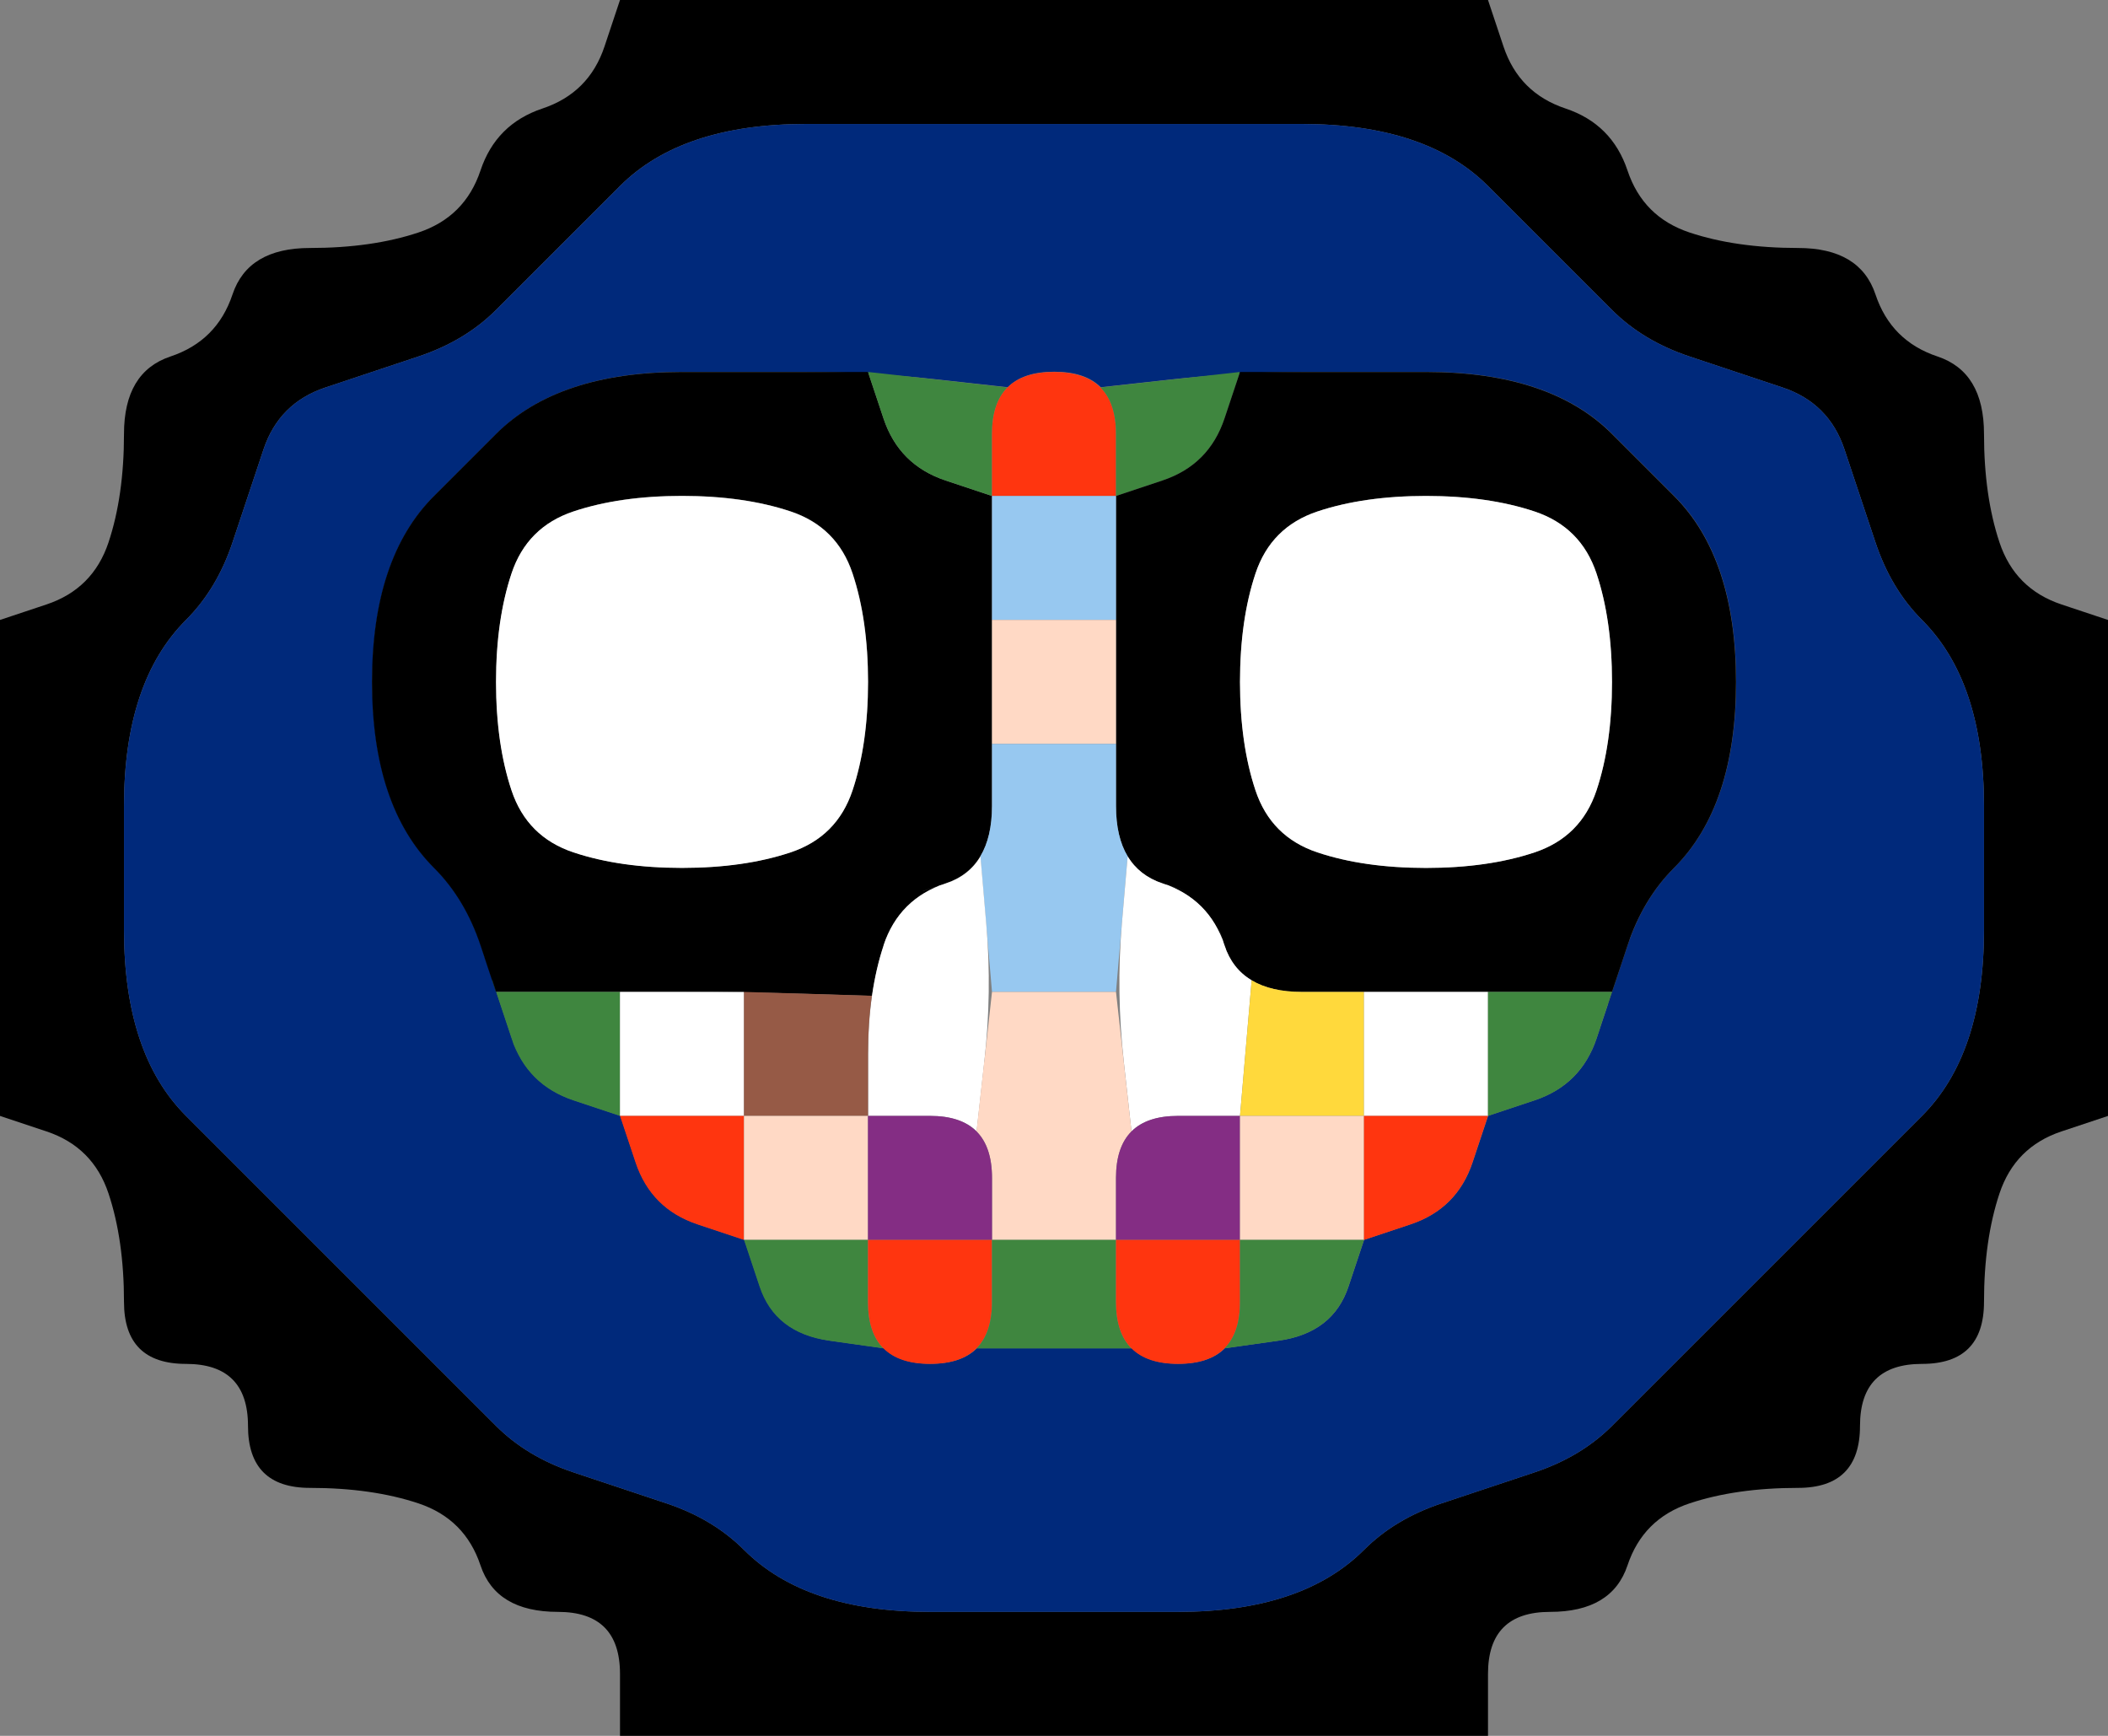 <svg width="17" height="14" version="1.1" viewBox="0 0 17 14" xmlns="http://www.w3.org/2000/svg">
 <rect x="0" y="0" width="17" height="14" fill="#808080" stroke="none"/>
 <g transform="translate(0)">
  <path d="m0 0.5v-0.5h5l-0.125 0.375q-0.125 0.375-0.5 0.5t-0.5 0.5-0.5 0.5-0.875 0.125-0.625 0.375-0.5 0.5-0.375 0.625-0.125 0.875-0.5 0.5l-0.375 0.125v-4.5" fill-opacity="0"/>
  <path d="m4.875 0.375 0.125-0.375h7l0.125 0.375q0.125 0.375 0.5 0.5t0.5 0.5 0.5 0.5 0.875 0.125 0.625 0.375 0.5 0.5 0.375 0.625 0.125 0.875 0.5 0.5l0.375 0.125v4l-0.375 0.125q-0.375 0.125-0.5 0.5t-0.125 0.875-0.5 0.5-0.5 0.5-0.5 0.5-0.875 0.125-0.5 0.5-0.625 0.375-0.5 0.5v0.5h-7v-0.5q0-0.5-0.5-0.5t-0.625-0.375-0.5-0.5-0.875-0.125-0.5-0.5-0.5-0.5-0.5-0.5-0.125-0.875-0.5-0.5l-0.375-0.125v-4l0.375-0.125q0.375-0.125 0.5-0.5t0.125-0.875 0.375-0.625 0.5-0.5 0.625-0.375 0.875-0.125 0.5-0.5 0.5-0.5 0.5-0.5m4.625 12.625q0.5 0 0.875-0.125t0.625-0.375 0.625-0.375 0.75-0.25 0.625-0.375 0.5-0.5 0.5-0.5 0.5-0.5 0.5-0.5 0.5-0.5 0.375-0.625 0.125-0.875 0-1-0.125-0.875-0.375-0.625-0.375-0.625-0.25-0.75-0.5-0.5-0.75-0.25-0.625-0.375-0.5-0.5-0.5-0.5-0.625-0.375-0.875-0.125-1 0-1 0-1 0-1 0-0.875 0.125-0.625 0.375-0.5 0.5-0.5 0.5-0.625 0.375-0.75 0.25-0.5 0.5-0.25 0.75-0.375 0.625-0.375 0.625-0.125 0.875 0 1 0.125 0.875 0.375 0.625 0.5 0.5 0.5 0.5 0.5 0.5 0.5 0.5 0.5 0.5 0.625 0.375 0.75 0.25 0.625 0.375 0.625 0.375 0.875 0.125 1 0 1 0"/>
  <path d="m12.125 0.375-0.125-0.375h5v5l-0.375-0.125q-0.375-0.125-0.5-0.5t-0.125-0.875-0.375-0.625-0.5-0.5-0.625-0.375-0.875-0.125-0.5-0.5-0.5-0.5-0.5-0.5" fill-opacity="0"/>
  <g>
   <path d="m5 1.5q0.25-0.25 0.625-0.375t0.875-0.125 1 0 1 0 1 0 1 0 0.875 0.125 0.625 0.375 0.5 0.5 0.5 0.5 0.625 0.375 0.75 0.25 0.5 0.5 0.25 0.75 0.375 0.625 0.375 0.625 0.125 0.875 0 1-0.125 0.875-0.375 0.625-0.5 0.5-0.5 0.5-0.5 0.5-0.5 0.5-0.5 0.5-0.625 0.375-0.75 0.25-0.625 0.375-0.625 0.375-0.875 0.125-1 0-1 0-0.875-0.125-0.625-0.375-0.625-0.375-0.75-0.25-0.625-0.375-0.5-0.5-0.5-0.5-0.5-0.5-0.5-0.5-0.5-0.5-0.375-0.625-0.125-0.875 0-1 0.125-0.875 0.375-0.625 0.375-0.625 0.25-0.75 0.5-0.5 0.75-0.25 0.625-0.375 0.5-0.5 0.5-0.5m4.938 9.312-0.062 0.062 0.438-0.062q0.438-0.062 0.562-0.438l0.125-0.375 0.375-0.125q0.375-0.125 0.5-0.5l0.125-0.375 0.375-0.125q0.375-0.125 0.5-0.5t0.25-0.75 0.375-0.625 0.375-0.625 0.125-0.875-0.125-0.875-0.375-0.625-0.5-0.5-0.625-0.375-0.875-0.125-1 0-1.062 0.062l-0.562 0.062 0.125 0.125-0.125-0.125q-0.125-0.125-0.375-0.125h-0.25 0.75-1 0.75-0.25q-0.25 0-0.375 0.125l-0.125 0.125 0.125-0.125-0.562-0.062q-0.562-0.062-1.062-0.062t-1 0-0.875 0.125-0.625 0.375-0.5 0.5-0.375 0.625-0.125 0.875 0.125 0.875 0.375 0.625 0.375 0.625 0.25 0.75 0.5 0.5l0.375 0.125 0.125 0.375q0.125 0.375 0.5 0.5l0.375 0.125 0.125 0.375q0.125 0.375 0.562 0.438l0.438 0.062-0.125-0.125 0.125 0.125q0.125 0.125 0.375 0.125h0.25-0.75 1-0.75 0.25q0.25 0 0.375-0.125l0.125-0.125-0.125 0.125h1.25l-0.125-0.125 0.125 0.125q0.125 0.125 0.375 0.125h0.25-0.75 1-0.75 0.25q0.25 0 0.375-0.125l0.125-0.125-0.062 0.062" fill="#00297b"/>
   <path d="m4 3.5q0.25-0.25 0.625-0.375t0.875-0.125 1 0h0.5l0.125 0.375q0.125 0.375 0.5 0.5l0.375 0.125v0.5q0 0.5 0 1t0 1-0.375 0.625-0.5 0.5l-0.125 0.375 0.188-0.562-0.062 0.188q-0.062 0.188-0.094 0.406l-0.031 0.219 0.031-0.219-0.516-0.016q-0.516-0.016-1.016-0.016t-1 0h-0.5l-0.125-0.375q-0.125-0.375-0.375-0.625t-0.375-0.625-0.125-0.875 0.125-0.875 0.375-0.625 0.5-0.5m-0.094 4.219 0.156 0.469-0.062-0.188q-0.062-0.188-0.125-0.375l-0.062-0.188 0.094 0.281m1.594-0.719q0.5 0 0.875-0.125t0.5-0.5 0.125-0.875-0.125-0.875-0.5-0.5-0.875-0.125-0.875 0.125-0.5 0.5-0.125 0.875 0.125 0.875 0.5 0.5 0.875 0.125m1.625-4h-0.875 0.25q0.25 0 0.5 0h0.25-0.125"/>
   <path d="m7.125 3.375-0.125-0.375 1.125 0.125 0.125-0.125-0.125 0.125q-0.125 0.125-0.125 0.375v0.25-0.75 1l-0.375-0.125q-0.375-0.125-0.5-0.5m0.25-0.375h-0.625 0.25q0.25 0 0.5 0h0.25-0.375" fill="#3f863f"/>
   <path d="m8 3.5q0-0.5 0.5-0.5t0.5 0.5v0.5h-1v-0.5" fill="#ff350f"/>
   <path d="m9 3.5v-0.5 0.75-0.25q0-0.25-0.125-0.375l-0.125-0.125 0.125 0.125 1.125-0.125-0.125 0.375q-0.125 0.375-0.5 0.5l-0.375 0.125v-0.5m1.125-0.5h-0.875 0.25q0.25 0 0.5 0h0.25-0.125" fill="#3f863f"/>
   <path d="m9.875 3.375 0.125-0.375h0.5q0.5 0 1 0t0.875 0.125 0.625 0.375 0.5 0.5 0.375 0.625 0.125 0.875-0.125 0.875-0.375 0.625-0.375 0.625l-0.125 0.375h-0.5q-0.5 0-1 0t-1 0-0.625-0.375-0.5-0.5-0.375-0.625 0-1 0-1v-0.5l0.375-0.125q0.375-0.125 0.5-0.5m1.625 3.625q0.5 0 0.875-0.125t0.5-0.5 0.125-0.875-0.125-0.875-0.5-0.5-0.875-0.125-0.875 0.125-0.5 0.5-0.125 0.875 0.125 0.875 0.5 0.5 0.875 0.125m1.469 1.094 0.219-0.656-0.062 0.188q-0.062 0.188-0.125 0.375l-0.062 0.188 0.031-0.094m-2.594-5.094h-0.625 0.25q0.25 0 0.5 0h0.25-0.375"/>
   <path d="m4.125 4.625q0.125-0.375 0.5-0.5t0.875-0.125 0.875 0.125 0.5 0.5 0.125 0.875-0.125 0.875-0.5 0.5-0.875 0.125-0.875-0.125-0.5-0.5-0.125-0.875 0.125-0.875" fill="#fff"/>
   <path d="m8 4.5v-0.5h1v1h-1v-0.5m0 0.125v0.625-0.25q0-0.25 0-0.5v-0.25 0.375m1 0.5v-0.875 0.25q0 0.25 0 0.5v0.25-0.125" fill="#97c8f0"/>
   <path d="m10.125 4.625q0.125-0.375 0.5-0.5t0.875-0.125 0.875 0.125 0.5 0.5 0.125 0.875-0.125 0.875-0.5 0.5-0.875 0.125-0.875-0.125-0.5-0.5-0.125-0.875 0.125-0.875" fill="#fff"/>
   <path d="m8 5.5v-0.5h1v1h-1v-0.5m0 0.125v0.625-0.25q0-0.25 0-0.5v-0.25 0.375m1 0.5v-0.875 0.25q0 0.25 0 0.5v0.25-0.125m0-0.75v-0.625 0.25q0 0.25 0 0.5v0.25-0.375m-1-0.5v0.875-0.25q0-0.25 0-0.5v-0.25 0.125" fill="#ffd9c5"/>
   <path d="m8 6.5v-0.5h1v1-0.75 0.25q0 0.25 0.094 0.406l0.094 0.156-0.094-0.156-0.094 1.094h-1l-0.094-1.094-0.094 0.156 0.094-0.156q0.094-0.156 0.094-0.406v-0.25 0.75-0.5m0 1.125v0.625-0.25q0-0.25 0-0.5v-0.25 0.375m1 0.5v-0.875 0.25q0 0.25 0 0.5v0.25-0.125m0-1.75v-0.625 0.25q0 0.25 0 0.5v0.25-0.375m-1-0.5v0.875-0.25q0-0.25 0-0.5v-0.25 0.125" fill="#97c8f0"/>
   <path d="m7.125 7.625q0.125-0.375 0.5-0.5l0.375-0.125-0.562 0.188 0.188-0.062q0.188-0.062 0.281-0.219l0.094-0.156-0.094 0.156 0.047 0.547q0.047 0.547-0.016 1.109l-0.062 0.562 0.125 0.125-0.125-0.125q-0.125-0.125-0.375-0.125h-0.25 0.75-1v-0.5q0-0.5 0.125-0.875" fill="#fff"/>
   <path d="m9.047 7.453 0.047-0.547-0.094-0.156 0.094 0.156q0.094 0.156 0.281 0.219l0.188 0.062-0.562-0.188 0.375 0.125q0.375 0.125 0.5 0.5l0.125 0.375-0.188-0.562 0.062 0.188q0.062 0.188 0.219 0.281l0.156 0.094-0.156-0.094-0.094 1.094h-1 0.75-0.25q-0.25 0-0.375 0.125l-0.125 0.125 0.125-0.125-0.062-0.562q-0.062-0.562-0.016-1.109" fill="#fff"/>
   <path d="m4.125 8.375-0.125-0.375h1v1l-0.375-0.125q-0.375-0.125-0.5-0.5m1-0.375h-0.875 0.25q0.25 0 0.5 0h0.25-0.125m-1.156-0.094 0.219 0.656-0.062-0.188q-0.062-0.188-0.125-0.375l-0.062-0.188 0.031 0.094" fill="#3f863f"/>
   <path d="m5 8.5v-0.5h1v1h-1v-0.5m1.125-0.5h-0.875 0.25q0.25 0 0.5 0h0.25-0.125m-0.75 0h-0.625 0.25q0.25 0 0.5 0h0.25-0.375" fill="#fff"/>
   <path d="m6 8.5v-0.5l1.031 0.031 0.031-0.219-0.031 0.219q-0.031 0.219-0.031 0.469v0.25-0.75 1h-1v-0.5m0.375-0.5h-0.625 0.25q0.25 0 0.5 0h0.25-0.375" fill="#965a46"/>
   <path d="m7.938 8.562 0.062-0.562h1l0.125 1.125 0.125-0.125-0.125 0.125q-0.125 0.125-0.125 0.375v0.25-0.75 1h-1v-1 0.75-0.25q0-0.25-0.125-0.375l-0.125-0.125 0.125 0.125 0.062-0.562m1.062-0.188v-0.625 0.25q0 0.25 0 0.5v0.25-0.375m-1-0.5v0.875-0.25q0-0.25 0-0.5v-0.25 0.125" fill="#ffd9c5"/>
   <path d="m10.047 8.453 0.047-0.547-0.156-0.094 0.156 0.094q0.156 0.094 0.406 0.094h0.25-0.75 1v1h-1l0.047-0.547m1.078-0.453h-0.875 0.25q0.25 0 0.5 0h0.25-0.125" fill="#ffd93c"/>
   <path d="m11 8.5v-0.5h1v1h-1v-0.5m1.125-0.5h-0.875 0.25q0.25 0 0.5 0h0.25-0.125m-0.75 0h-0.625 0.25q0.25 0 0.5 0h0.25-0.375" fill="#fff"/>
   <path d="m12 8.5v-0.5h1l-0.125 0.375q-0.125 0.375-0.5 0.5l-0.375 0.125v-0.5m0.906-0.219 0.156-0.469-0.062 0.188q-0.062 0.188-0.125 0.375l-0.062 0.188 0.094-0.281m-0.531-0.281h-0.625 0.25q0.25 0 0.5 0h0.25-0.375" fill="#3f863f"/>
  </g>
  <path d="m0 9.5v-0.5l0.375 0.125q0.375 0.125 0.5 0.5t0.125 0.875 0.5 0.5 0.5 0.5 0.5 0.5 0.875 0.125 0.5 0.5 0.625 0.375 0.5 0.5v0.5h-5v-4.5" fill-opacity="0"/>
  <g>
   <path d="m5.125 9.375-0.125-0.375h1v1l-0.375-0.125q-0.375-0.125-0.5-0.5" fill="#ff350f"/>
   <path d="m6 9.5v-0.5h1v1h-1v-0.5" fill="#ffd9c5"/>
   <path d="m7 9.5v-0.5h0.5q0.5 0 0.5 0.5v0.5h-1v-0.5" fill="#842d84"/>
   <path d="m9 9.5q0-0.5 0.5-0.5h0.5v1h-1v-0.5" fill="#842d84"/>
   <path d="m10 9.5v-0.5h1v1h-1v-0.5" fill="#ffd9c5"/>
   <path d="m11 9.5v-0.5h1l-0.125 0.375q-0.125 0.375-0.5 0.5l-0.375 0.125v-0.5" fill="#ff350f"/>
  </g>
  <path d="m16.125 9.625q0.125-0.375 0.5-0.5l0.375-0.125v5h-5v-0.5q0-0.5 0.5-0.5t0.625-0.375 0.5-0.5 0.875-0.125 0.5-0.5 0.5-0.5 0.5-0.5 0.125-0.875" fill-opacity="0"/>
  <g>
   <path d="m6.125 10.375-0.125-0.375h1v1-0.75 0.25q0 0.25 0.125 0.375l0.125 0.125-0.125-0.125-0.438-0.062q-0.438-0.062-0.562-0.438" fill="#3f863f"/>
   <path d="m7 10.5v-0.5h1v0.5q0 0.5-0.5 0.5t-0.5-0.5" fill="#ff350f"/>
   <path d="m8 10.5v-0.5h1v1-0.75 0.25q0 0.25 0.125 0.375l0.125 0.125-0.125-0.125h-1.25l-0.125 0.125 0.125-0.125q0.125-0.125 0.125-0.375v-0.25 0.75-0.5" fill="#3f863f"/>
   <path d="m9 10.5v-0.5h1v0.5q0 0.5-0.5 0.5t-0.5-0.5" fill="#ff350f"/>
   <path d="m10 10.5v-0.5h1l-0.125 0.375q-0.125 0.375-0.562 0.438l-0.438 0.062-0.125 0.125 0.125-0.125q0.125-0.125 0.125-0.375v-0.25 0.75-0.5" fill="#3f863f"/>
  </g>
 </g>
</svg>
